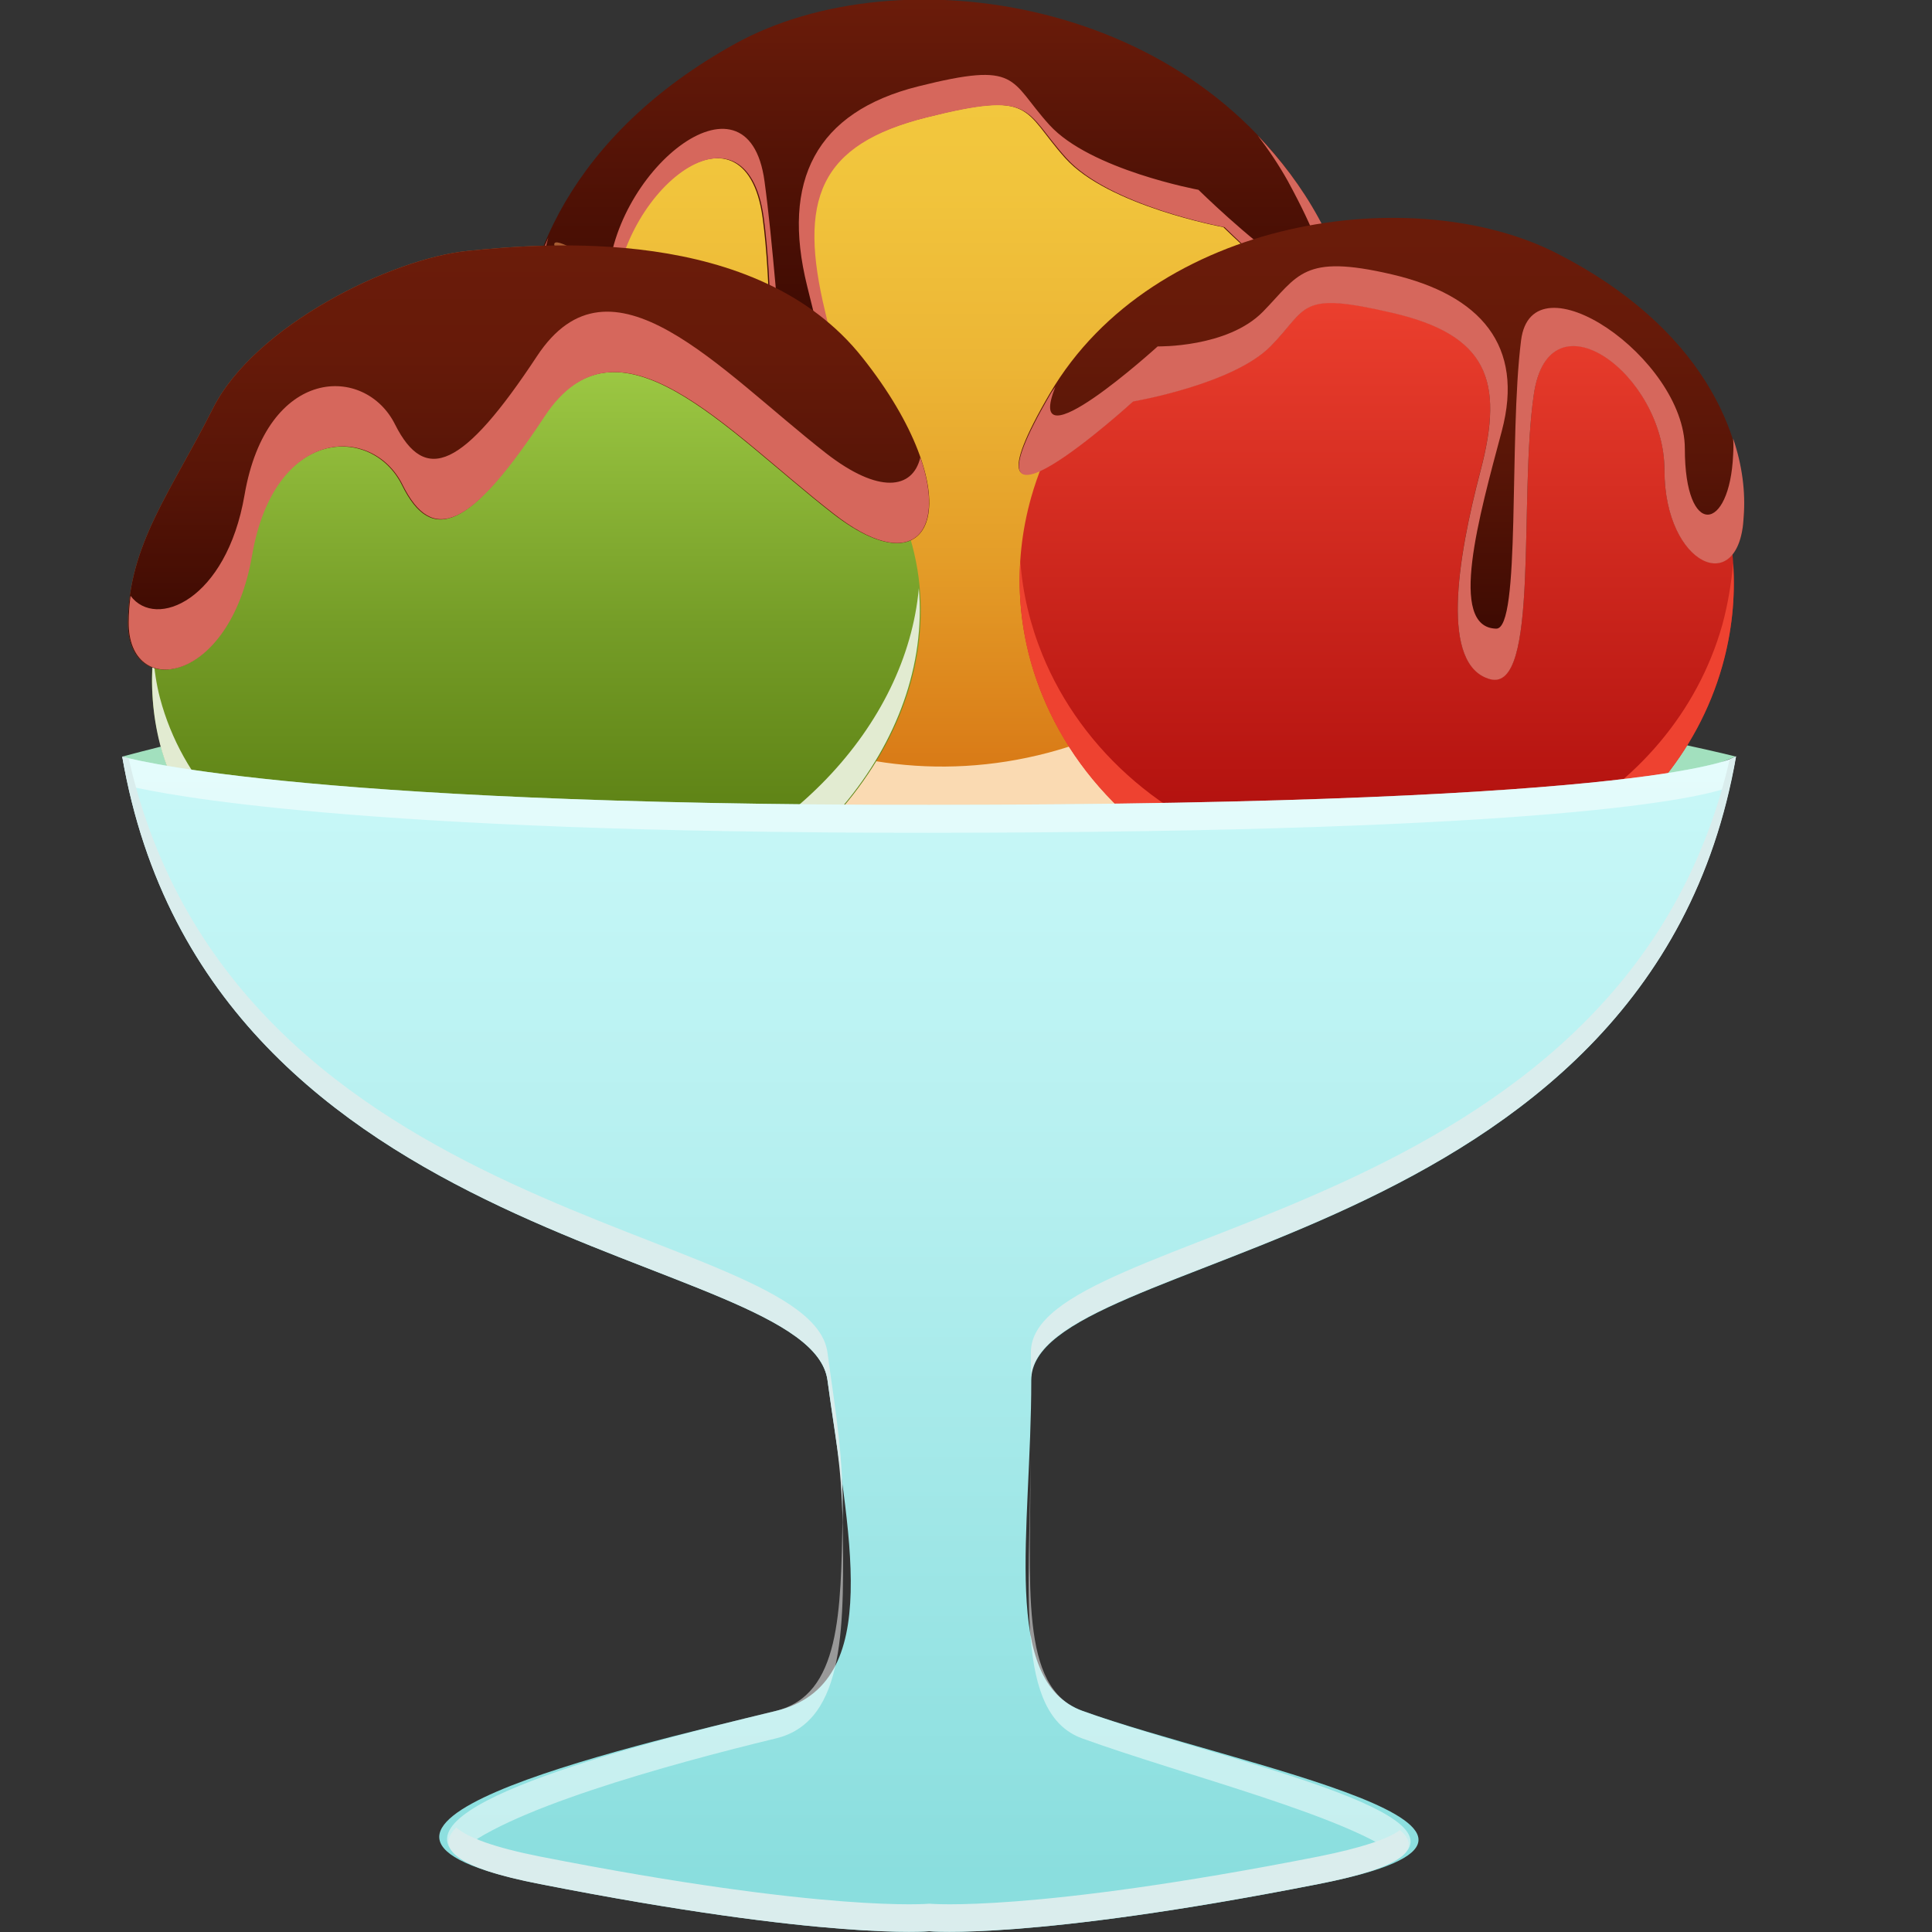 <?xml version="1.0" encoding="utf-8"?>
<!-- Generator: Adobe Illustrator 27.0.0, SVG Export Plug-In . SVG Version: 6.00 Build 0)  -->
<svg version="1.1" id="Layer_1" xmlns="http://www.w3.org/2000/svg" xmlns:xlink="http://www.w3.org/1999/xlink" x="0px" y="0px"
	 viewBox="0 0 512 512" style="enable-background:new 0 0 512 512;" xml:space="preserve">
<rect x="0" y="0" width="512" height="512" fill="#333333" stroke="none"/>
<style type="text/css">
	.st0{fill:#A85D32;}
	.st1{fill:#A2E0BE;}
	.st2{fill:url(#SVGID_1_);}
	.st3{fill:#FADAB2;}
	.st4{fill:url(#SVGID_00000142160074030293482400000010079484485436178586_);}
	.st5{fill:#D6675C;}
	.st6{fill:url(#SVGID_00000054267834225710353900000002327111443646743204_);}
	.st7{fill:#E2EBD1;}
	.st8{fill:url(#SVGID_00000116945124270488319180000014762665943446519180_);}
	.st9{fill:url(#SVGID_00000020368822106149832670000000633233724947718581_);}
	.st10{fill:#EE4230;}
	.st11{fill:url(#SVGID_00000106129144939251153750000008504108570342864787_);}
	.st12{fill:url(#SVGID_00000137818061601873168620000009096361849843890072_);}
	.st13{opacity:0.5;}
	.st14{fill:#FFFFFF;}
	.st15{fill:#DAEDED;}
</style>
<g>
	<path class="st0" d="M228.5,94.7c28.4,35.7,20.5,63.4-7.8,41.4c-28.3-22-57-55.5-76.6-25.7c-19.6,29.8-29.7,34.1-37.6,18.1
		c-7.9-15.9-34-15.6-39.9,18.7c-5.9,34.3-32.9,38.3-32.7,17.7c0.2-20.6,11.4-34.6,22.5-56.6c11-22,47.4-39.8,67.5-41.8
		C143.9,64.5,200.5,59.4,228.5,94.7z"/>
	<path class="st1" d="M460,200.5c0,0-218.3-55.8-427.6,0C32.4,200.5,269.7,277.3,460,200.5z"/>
	<linearGradient id="SVGID_1_" gradientUnits="userSpaceOnUse" x1="250.222" y1="227.339" x2="250.222" y2="11.722">
		<stop  offset="0" style="stop-color:#D3680D"/>
		<stop  offset="0.117" style="stop-color:#D97B17"/>
		<stop  offset="0.366" style="stop-color:#E49D28"/>
		<stop  offset="0.603" style="stop-color:#ECB535"/>
		<stop  offset="0.821" style="stop-color:#F1C43C"/>
		<stop  offset="1" style="stop-color:#F3C93F"/>
	</linearGradient>
	<path class="st2" d="M145.1,147.3c15.2,57.5,74.6,91.7,132.6,76.4c58.1-15.3,92.9-74.4,77.7-131.9C340.2,34.3,280.8,0,222.7,15.4
		C164.7,30.7,129.9,89.8,145.1,147.3z"/>
	<path class="st3" d="M277.7,199.5c-58.1,15.3-117.4-18.9-132.6-76.4c-1.3-5.1-2.2-10.2-2.7-15.3c-1.5,12.9-0.8,26.2,2.7,39.4
		c15.2,57.5,74.6,91.7,132.6,76.4c53-13.9,86.4-64.3,80.4-116.6C353.1,150,322.4,187.7,277.7,199.5z"/>
	
		<linearGradient id="SVGID_00000159453725921785596530000005076791560976803212_" gradientUnits="userSpaceOnUse" x1="248.58" y1="151.619" x2="248.58" y2="-9.094947e-13">
		<stop  offset="0.2" style="stop-color:#330600"/>
		<stop  offset="0.418" style="stop-color:#3D0A02"/>
		<stop  offset="0.791" style="stop-color:#591507"/>
		<stop  offset="1" style="stop-color:#6B1C0A"/>
	</linearGradient>
	<path style="fill:url(#SVGID_00000159453725921785596530000005076791560976803212_);" d="M324.2,60.2c0,0-30.5-5.6-41.9-18.3
		c-11.4-12.7-8.1-18.1-36.9-10.8c-28.8,7.2-34.2,21.9-27,51.6c7.2,29.7,12.3,64.3-2.9,68.7c-15.2,4.4-8.7-59.4-13.4-93.7
		c-4.7-34.3-39.8-6.5-39.8,25c0,31.5-23,42.4-24.2,15.2c-1.1-27.1,13.3-62.3,56.7-86.3c43.4-24,122.7-12.3,154.4,46
		C381.1,116.1,324.2,60.2,324.2,60.2z"/>
	<path class="st5" d="M349.4,57.7c-4.5-8.2-10-15.4-16.1-21.8c2.9,3.8,5.6,7.8,8,12.1c29.9,55-23.7,2.3-23.7,2.3
		s-28.7-5.3-39.5-17.2c-10.8-11.9-7.7-17-34.8-10.2c-27.1,6.8-36.3,25-29.4,52.9c6.8,28,15.1,54.8,1.3,60.5
		c-6.3,2.6-8.2-56-12.6-88.3c-4.4-32.3-41.5-1.9-41.5,27.8c0,29.7-17.7,35.7-18.7,10.1c-0.3-7.2,0.6-15,2.9-22.9
		c-5.3,12.1-7.4,24.2-6.9,34.9c1.1,27.1,24.2,16.3,24.2-15.2c0-31.5,35.1-59.3,39.8-25c4.7,34.3-1.8,98.1,13.4,93.7
		c15.2-4.4,10.1-39,2.9-68.7c-7.2-29.7-1.8-44.4,27-51.6c28.8-7.2,25.5-1.8,36.9,10.8c11.4,12.7,41.9,18.3,41.9,18.3
		S381.1,116.1,349.4,57.7z"/>
	<path class="st0" d="M173.8,80.2c0,0-8.7,17.2,15.2,57.6c23.9,40.3-33.5,65.8-29.6-1.5c4-67.3-1.4-56.2-10.9-68.6
		C139.1,55.3,173.8,80.2,173.8,80.2z"/>
	
		<linearGradient id="SVGID_00000136389472964819367940000016845697030610106024_" gradientUnits="userSpaceOnUse" x1="142.077" y1="254.934" x2="142.077" y2="87.025">
		<stop  offset="0" style="stop-color:#51740C"/>
		<stop  offset="0.193" style="stop-color:#5B7F13"/>
		<stop  offset="0.533" style="stop-color:#759D27"/>
		<stop  offset="0.977" style="stop-color:#A0CC46"/>
		<stop  offset="1" style="stop-color:#A2CF48"/>
	</linearGradient>
	<path style="fill:url(#SVGID_00000136389472964819367940000016845697030610106024_);" d="M42.5,197.3c11.6,44,65.6,67.9,120.7,53.4
		c55-14.5,90.2-62,78.6-106c-11.6-44-65.6-67.9-120.6-53.4C66,105.8,30.8,153.2,42.5,197.3z"/>
	<path class="st7" d="M163.1,238.5c-55,14.5-109-9.4-120.7-53.5c-1-3.8-1.5-7.5-1.8-11.3c-0.7,7.8-0.2,15.7,1.8,23.5
		c11.6,44,65.6,67.9,120.7,53.4c50.3-13.3,83.9-54.1,80.4-94.7C240.2,192.3,208.4,226.6,163.1,238.5z"/>
	
		<linearGradient id="SVGID_00000032613165426589192350000008813851170446786705_" gradientUnits="userSpaceOnUse" x1="140.083" y1="177.48" x2="140.083" y2="65.053">
		<stop  offset="0" style="stop-color:#330600"/>
		<stop  offset="0.155" style="stop-color:#420C03"/>
		<stop  offset="0.46" style="stop-color:#581507"/>
		<stop  offset="0.748" style="stop-color:#661A09"/>
		<stop  offset="1" style="stop-color:#6B1C0A"/>
	</linearGradient>
	<path style="fill:url(#SVGID_00000032613165426589192350000008813851170446786705_);" d="M228.5,94.7c28.4,35.7,20.5,63.4-7.8,41.4
		c-28.3-22-57-55.5-76.6-25.7c-19.6,29.8-29.7,34.1-37.6,18.1c-7.9-15.9-34-15.6-39.9,18.7c-5.9,34.3-32.9,38.3-32.7,17.7
		c0.2-20.6,11.4-34.6,22.5-56.6c11-22,47.4-39.8,67.5-41.8C143.9,64.5,200.5,59.4,228.5,94.7z"/>
	<path class="st5" d="M243.9,121.2c-2,8.5-11,9.8-25-1.1c-28.3-22.1-57-55.5-76.6-25.7c-19.6,29.7-29.6,34-37.6,18.1
		c-7.9-15.9-34-15.6-39.9,18.7c-4.8,27.9-23.5,35.7-30.2,26.7c-0.3,2.3-0.5,4.6-0.5,7c-0.2,20.6,26.8,16.6,32.7-17.7
		c5.9-34.3,32-34.7,39.9-18.7c7.9,15.9,18,11.6,37.6-18.1c19.6-29.8,48.3,3.7,76.6,25.7C241.3,152.1,251,141.7,243.9,121.2z"/>
	
		<linearGradient id="SVGID_00000147926697076817206710000005482297771767880066_" gradientUnits="userSpaceOnUse" x1="364.777" y1="241.131" x2="364.777" y2="67.162">
		<stop  offset="0" style="stop-color:#A80909"/>
		<stop  offset="0.861" style="stop-color:#E63B2B"/>
		<stop  offset="1" style="stop-color:#F04431"/>
	</linearGradient>
	<path style="fill:url(#SVGID_00000147926697076817206710000005482297771767880066_);" d="M456.4,176.5
		c-13.2,46.4-64.9,74-115.5,61.6c-31-7.6-54.3-28.4-64.7-54c-6.6-16.2-8-34.4-2.9-52.4c13.2-46.4,64.9-74,115.5-61.7
		C439.3,82.5,469.6,130.1,456.4,176.5z"/>
	<path class="st10" d="M456.4,165.7c-13.2,46.4-64.9,74-115.5,61.7c-31-7.6-54.3-28.4-64.7-54c-3.2-7.9-5.2-16.2-5.8-24.7
		c-0.8,12.3,1.2,24.3,5.8,35.5c10.4,25.7,33.8,46.4,64.7,54c50.6,12.3,102.3-15.2,115.5-61.6c2.6-9.2,3.5-18.3,2.9-27.3
		C458.8,154.7,457.9,160.2,456.4,165.7z"/>
	
		<linearGradient id="SVGID_00000090983953455589073920000015610412772526753723_" gradientUnits="userSpaceOnUse" x1="366.195" y1="180.059" x2="366.195" y2="57.706">
		<stop  offset="0" style="stop-color:#330600"/>
		<stop  offset="0.155" style="stop-color:#420C03"/>
		<stop  offset="0.46" style="stop-color:#581507"/>
		<stop  offset="0.748" style="stop-color:#661A09"/>
		<stop  offset="1" style="stop-color:#6B1C0A"/>
	</linearGradient>
	<path style="fill:url(#SVGID_00000090983953455589073920000015610412772526753723_);" d="M300.3,106.3c0,0,26.5-4.5,36.5-14.7
		c10-10.2,7.1-14.6,32.1-8.8c25.1,5.8,29.8,17.7,23.5,41.7c-6.3,23.9-10.7,51.8,2.5,55.4c13.2,3.5,7.5-47.9,11.6-75.6
		c4.1-27.6,34.6-5.2,34.6,20.2c0,25.4,20,34.1,21,12.3c1-21.9-11.6-50.3-49.4-69.6c-37.8-19.4-106.9-9.9-134.5,37.1
		C250.8,151.3,300.3,106.3,300.3,106.3z"/>
	<path class="st5" d="M459.3,116.2c0.1,1.4,0.1,2.8,0,4.3c-0.9,20.6-12.8,22.3-12.8-1.6c0-24-40.5-51.7-43.4-28.7
		c-3.3,26.1,0,76.6-6.6,76.4c-12.9-0.3-4.5-29.9,1.5-52.4c6-22.6-5.6-36-29.2-41.5c-23.6-5.5-24.7,0.3-34.1,9.9
		c-9.4,9.6-27.9,9.2-27.9,9.2s-36,32.7-27.1,10.7c-0.4,0.6-0.9,1.2-1.3,1.9c-27.6,47.1,21.9,2,21.9,2s26.5-4.5,36.5-14.7
		c10-10.2,7.1-14.6,32.1-8.8c25.1,5.8,29.8,17.7,23.5,41.7c-6.3,23.9-10.7,51.8,2.5,55.4c13.2,3.5,7.5-47.9,11.6-75.6
		c4.1-27.6,34.6-5.2,34.6,20.2c0,25.4,20,34.1,21,12.3C462.6,130.3,461.7,123.3,459.3,116.2z"/>
	<g>
		
			<linearGradient id="SVGID_00000025424596995595180840000012560645964075355010_" gradientUnits="userSpaceOnUse" x1="246.232" y1="512" x2="246.232" y2="200.525">
			<stop  offset="4.848480e-02" style="stop-color:#8ADEDE"/>
			<stop  offset="0.659" style="stop-color:#B6F0F0"/>
			<stop  offset="1" style="stop-color:#C9F8F8"/>
		</linearGradient>
		<path style="fill:url(#SVGID_00000025424596995595180840000012560645964075355010_);" d="M460,200.5c0,0-17.6,12.7-213.8,12.8
			c-170.9,0.1-213.8-12.8-213.8-12.8c22.8,132.3,182.2,130.7,186.9,165.3c5.3,39.9,15.6,80.5-13.6,87.6
			c-41.4,10.1-135.2,31.6-62.5,45.9c76.3,15,103.1,12.5,103.1,12.5s26.9,2.5,103.1-12.5c72.7-14.3-22.9-31.6-62.5-45.9
			c-21.8-7.9-13.6-47.4-13.6-87.6C273.1,331.2,437.2,332.8,460,200.5z"/>
	</g>
	<g class="st13">
		<path class="st14" d="M246.2,220.7c166.8-0.1,204.5-9.3,212.1-12.1c0.6-2.7,1.3-5.3,1.7-8.1c0,0-17.6,12.7-213.8,12.8
			c-170.9,0.1-213.8-12.8-213.8-12.8c0.5,2.7,1.1,5.2,1.7,7.8C43.3,210.5,93.9,220.8,246.2,220.7z"/>
		<path class="st14" d="M286.8,453.4c-16.9-6.1-13.6-33.1-13.7-67.7c-0.1,36.7-4.3,68.5,13.7,75c27.1,9.8,71.5,20.9,84.2,31.6
			C388.5,479.6,320.2,465.5,286.8,453.4z"/>
		<path class="st14" d="M223.3,401.7c-0.5,25.5-0.5,47.5-17.7,51.7c-34.5,8.4-100.3,24.8-84.8,38.2c11.8-11.7,56.3-24,84.8-30.9
			C224.4,456.2,223.7,430.2,223.3,401.7z"/>
	</g>
	<g>
		<path class="st15" d="M371,485c-3.3,2.4-10.2,4.7-21.6,7c-76.3,15-103.1,12.5-103.1,12.5S219.4,507,143.1,492
			c-12.1-2.4-19.1-5-22.2-7.7c-5.4,5.4-0.6,10.6,22.2,15c76.3,15,103.1,12.5,103.1,12.5s26.9,2.5,103.1-12.5
			C372.4,494.8,376.9,489.9,371,485z"/>
		<path class="st15" d="M219.3,365.8c1.9,14.2,3.7,21.8,4,37.7c0.3-18-1.8-28.5-4-45C214.8,324.5,62.2,325.3,34.1,201
			c-1.1-0.3-1.7-0.4-1.7-0.4C55.3,332.8,214.7,331.2,219.3,365.8z"/>
		<path class="st15" d="M273.2,358.4c0,9-0.1,9.9-0.1,19.9c0-7.5,0.1-5.7,0.1-12.6c0-34.6,164-33,186.9-165.3c0,0-0.4,0.3-1.7,0.8
			C429.8,325.3,273.1,324.6,273.2,358.4z"/>
	</g>
</g>
</svg>
